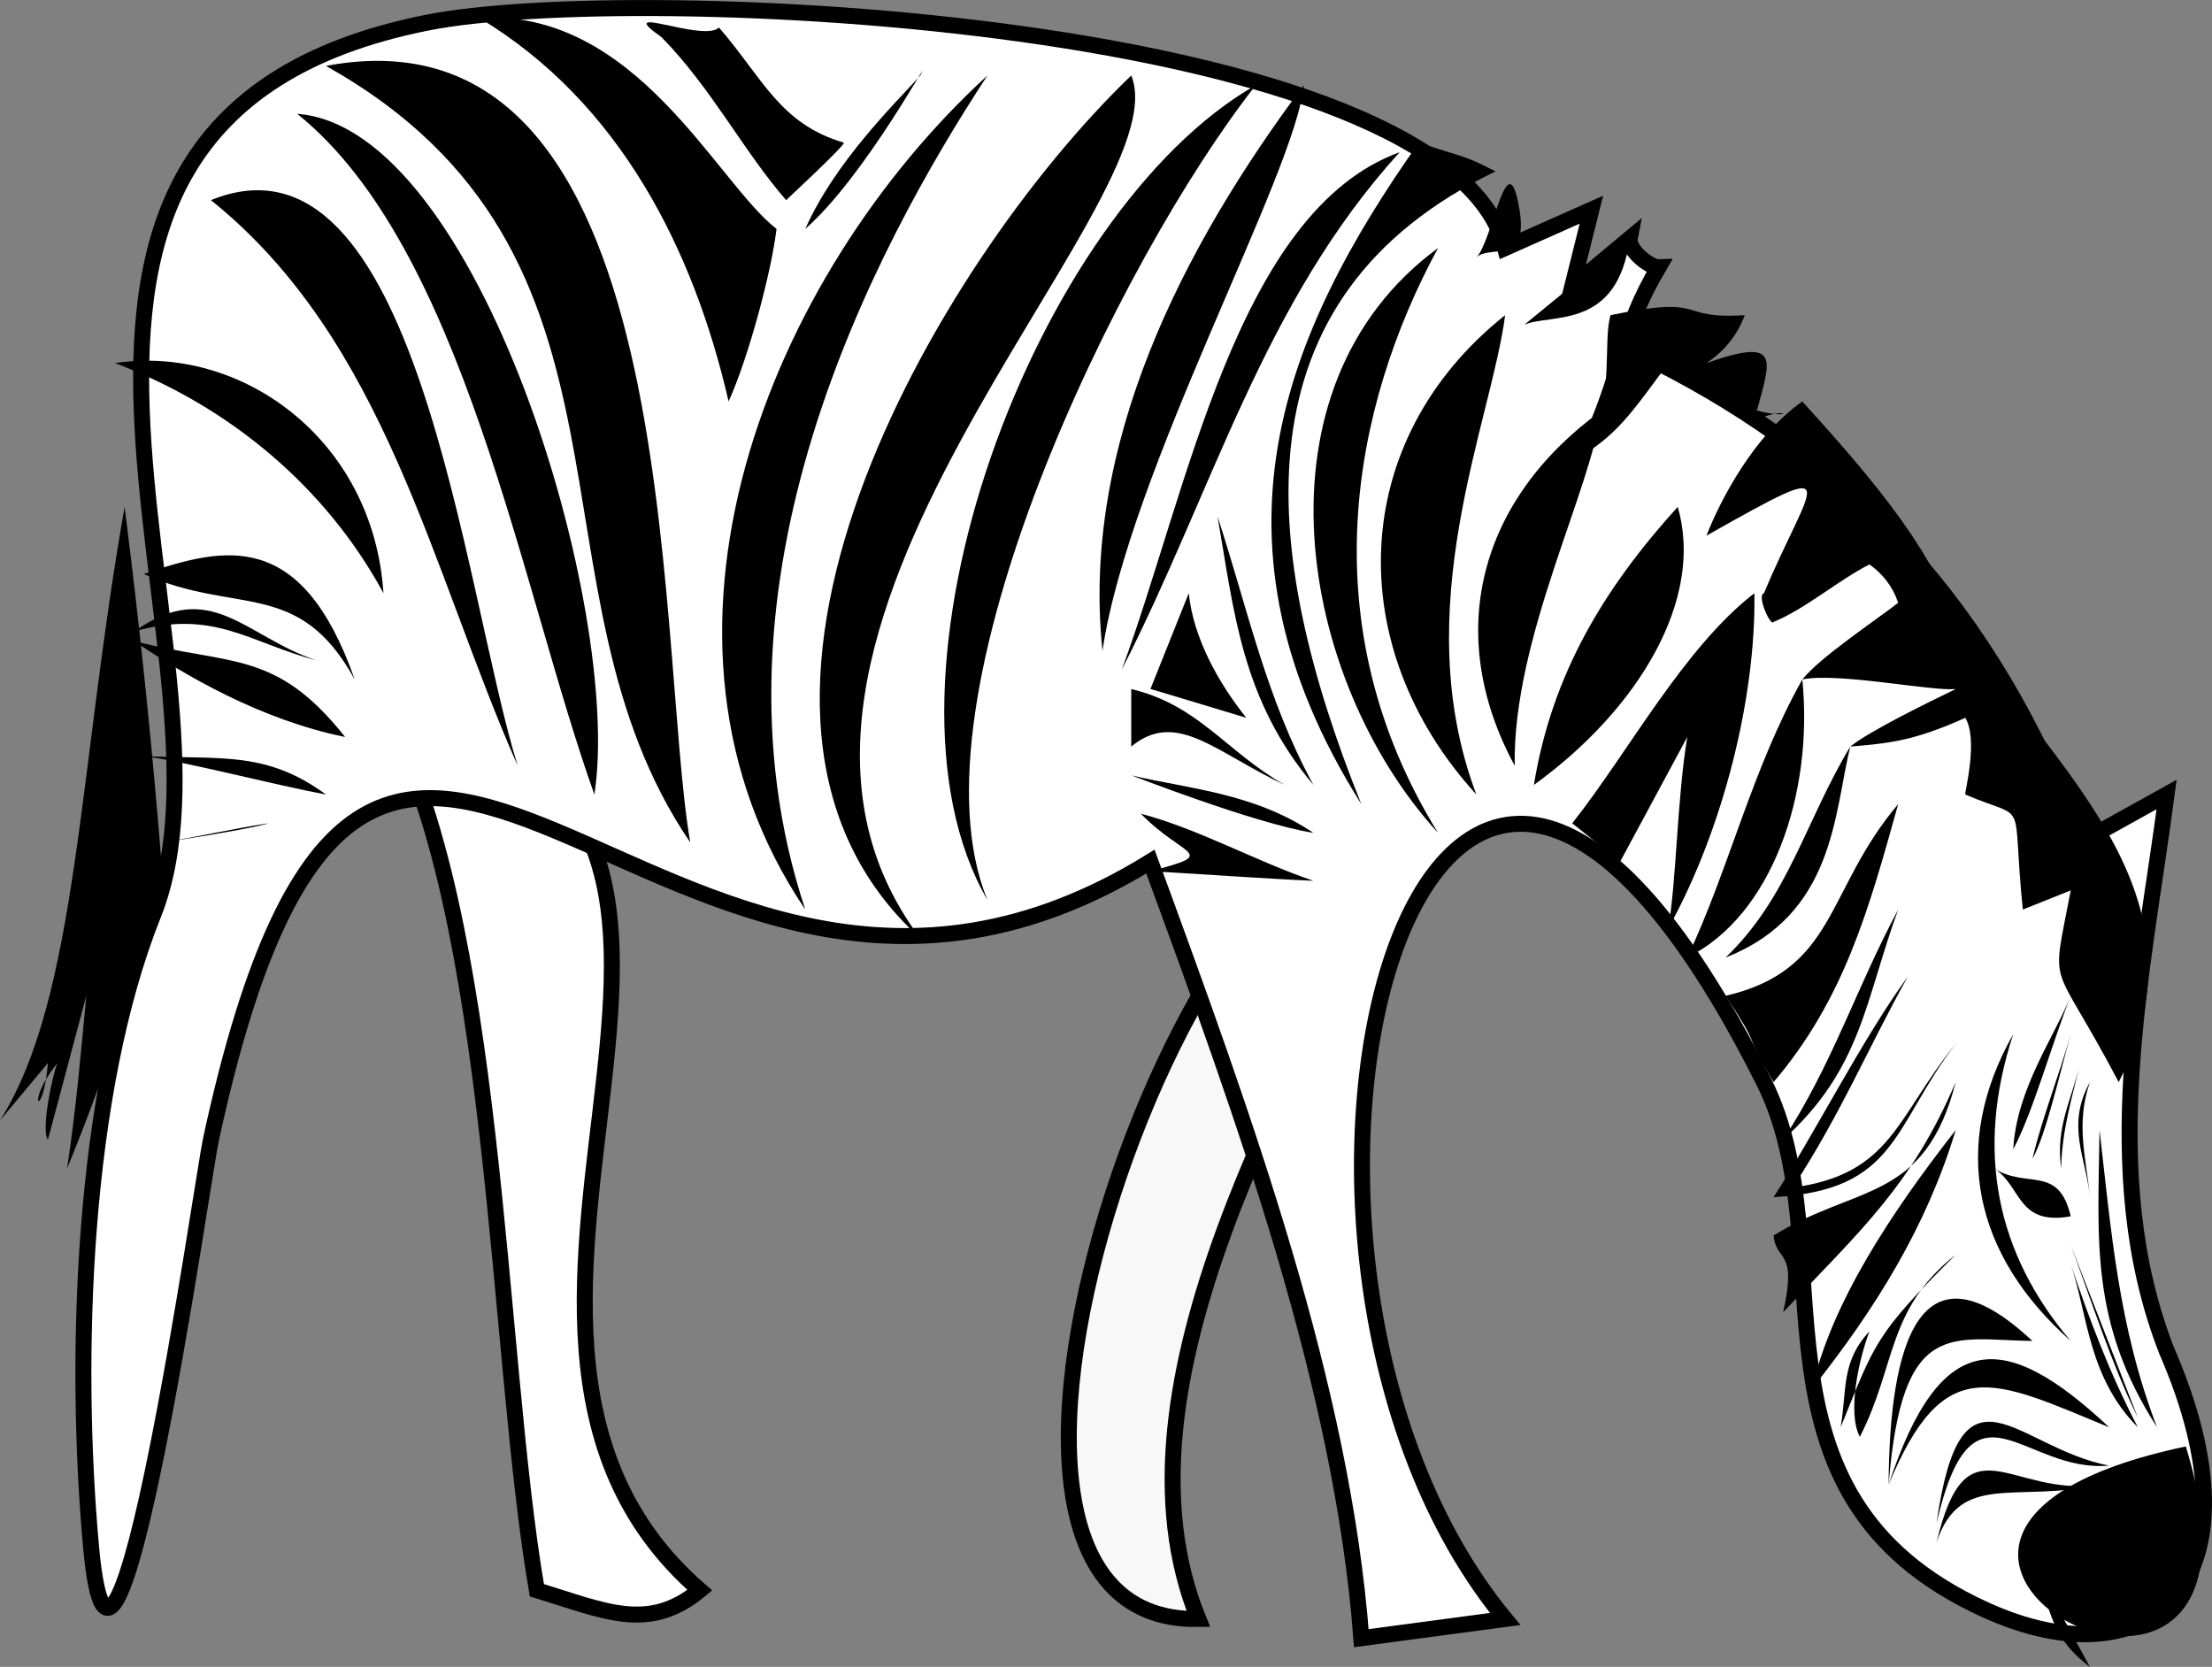 <svg xmlns="http://www.w3.org/2000/svg" xmlns:xlink="http://www.w3.org/1999/xlink" version="1.1" id="Layer_1" x="0px" y="0px" enable-background="new 0 0 822.05 841.89" xml:space="preserve" viewBox="324.5 355.61 173.05 130.4">
<rect x="324.5" y="355.61" width="173.05" height="130.4" fill="#808080" stroke="none"/>
<path fill-rule="evenodd" clip-rule="evenodd" fill="#FFFFFF" stroke="#000000" stroke-width="1.25" stroke-linecap="square" stroke-miterlimit="10" d="  M366.5,480.015c5.32,1.624,8.726,3.315,12.75,0c-24.317-21.097,12.642-62.868-24.75-69  C363.438,427.03,363.291,461.335,366.5,480.015z"/>
<path fill-rule="evenodd" clip-rule="evenodd" fill="#F8F8F8" stroke="#000000" stroke-width="1.25" stroke-linecap="square" stroke-miterlimit="10" d="  M434,422.265c-8,17.171-23.244,41.6-15.75,60C393.649,482.711,419.783,413.153,434,422.265z"/>
<path fill-rule="evenodd" clip-rule="evenodd" fill="#FFFFFF" stroke="#000000" stroke-width="1.25" stroke-linecap="square" stroke-miterlimit="10" d="  M494,461.265c-5.464-13.992-1.861-29.373,0-43.5c-2.25,1.25-4.5,2.5-6.75,3.75c-7.048-18.558-18.07-29.888-33-37.5  c-1.974,2.64-3.146,4.432-5.25,6c2.769-6.377,2.233-8.336,5.25-13.5c-0.699,0.025-2.419-1.368-2.25-2.25c-1.5,1.25-3,2.5-4.5,3.75  c0.5-2,1-4,1.5-6c-2.25,1-4.5,2-6.75,3c-4.602-17.905-68.106-20.879-84.375-17.625c-38.895,7.779-13.408,49.832-21.375,69.75  c-5.597,13.992-6.22,34.702-4.875,49.5c1.809,19.896,8.726-28.876,9.375-31.875c12.825-59.298,34.719,2.181,73.5-21.75  c7.403,20.153,15.006,41.103,16.5,60.75c3.75-0.5,7.5-1,11.25-1.5c-23.567-28.556-6.645-95.71,20.25-42  c6.553,13.086-2.588,32.168,17.25,41.25C492.854,487.514,501.834,479.295,494,461.265z"/>
<path fill-rule="evenodd" clip-rule="evenodd" d="M401.75,426.015c-9.986-17.263,3.689-53.859,21-63.75  C412.066,375.841,395.269,410.233,401.75,426.015z"/>
<path fill-rule="evenodd" clip-rule="evenodd" d="M413,361.515c-15.296,14.686-35.853,50.017-16.5,67.5  C378.732,405.459,417.065,371.472,413,361.515z"/>
<path fill-rule="evenodd" clip-rule="evenodd" d="M401.75,361.515c-17.132,15.69-28.6,44.048-14.25,65.25  C378.996,401.189,392.819,375.135,401.75,361.515z"/>
<path fill-rule="evenodd" clip-rule="evenodd" d="M350,360.765c26.41,14.816,14.992,40.913,28.5,60.75  C375.736,405.406,378.296,355.454,350,360.765z"/>
<path fill-rule="evenodd" clip-rule="evenodd" d="M341,371.265c13.704,11.012,17.202,28.842,24,44.25  C360.7,401.687,357.145,364.709,341,371.265z"/>
<path fill-rule="evenodd" clip-rule="evenodd" d="M333.5,384.015c9.042,3.418,16.533,9.769,21,18  C353.703,389.908,343.296,382.531,333.5,384.015z"/>
<path fill-rule="evenodd" clip-rule="evenodd" d="M362,357.015c10.974,6.606,16.762,18.105,19.5,30  c1.521-3.348,3.334-10.024,3.75-13.5C380.578,369.927,374.265,356.255,362,357.015z"/>
<path fill-rule="evenodd" clip-rule="evenodd" d="M380.75,357.765c3.432,3.967,4.749,7.523,9.75,9c0.403-0.055-4.484,4.487-4.5,4.5  c-3.301-3.775-5.841-8.774-9.75-12.75C372.31,355.747,379.512,358.961,380.75,357.765z"/>
<path fill-rule="evenodd" clip-rule="evenodd" d="M396.5,361.515c-1.971,2.184-6.674,6.751-9,12  C392.222,369.396,397.69,359.138,396.5,361.515z"/>
<path fill-rule="evenodd" clip-rule="evenodd" d="M335.75,400.515c7.198,3.247,12.12,0.286,16.5,8.25  C348.105,396.984,342.111,398.325,335.75,400.515z"/>
<path fill-rule="evenodd" clip-rule="evenodd" d="M347.75,364.515c13.024,10.433,17.514,37.212,23.25,53.25  C373.245,403.337,361.96,365.555,347.75,364.515z"/>
<path fill-rule="evenodd" clip-rule="evenodd" d="M426.5,362.265c-9.493,12.692-17.447,28.208-15.75,44.25  C412.822,392.477,425.88,369.118,426.5,362.265z"/>
<path fill-rule="evenodd" clip-rule="evenodd" d="M442.25,380.265c-12.361,9.833-12.737,26.025-2.25,37.5  C434.515,403.236,441.179,388.605,442.25,380.265z"/>
<path fill-rule="evenodd" clip-rule="evenodd" d="M449.75,387.765c-9.524,6.916-12.35,17.405-6.75,27.75  C442.823,405.561,449.021,393.87,449.75,387.765z"/>
<path fill-rule="evenodd" clip-rule="evenodd" d="M455.75,395.265c-5.819,6.423-9.852,13.155-11.25,21.75  C452.79,411.026,457.844,402.389,455.75,395.265z"/>
<path fill-rule="evenodd" clip-rule="evenodd" d="M461.75,402.015c-5.548,4.295-9.871,12.469-14.25,18c1.25,1,2.5,2,3.75,3  c1.75-3.25,3.5-6.5,5.25-9.75c-0.813,4.905-0.846,11.393-1.5,15C459.38,420.364,461.885,410.002,461.75,402.015z"/>
<path fill-rule="evenodd" clip-rule="evenodd" d="M465.5,408.765c-3.952,7.032-5.688,14.719-9,21.75  C463.101,427.256,466.395,417.747,465.5,408.765z"/>
<path fill-rule="evenodd" clip-rule="evenodd" d="M469.25,414.015c-3.535,5.886-4.852,11.816-9.75,16.5  C468.047,427.162,467.973,419.2,469.25,414.015z"/>
<path fill-rule="evenodd" clip-rule="evenodd" d="M473,418.515c-5.73,6.769-4.783,12.961-13.5,15c2.963,4.518,1.109,2.213,3.75,6.75  C468.762,433.786,470.688,426.81,473,418.515z"/>
<path fill-rule="evenodd" clip-rule="evenodd" d="M463.25,452.265c6.473-4.018,11.824-2.574,14.25-12  c-3.43,8.043-7.411,11.579-13.5,18C465.139,453.248,463.451,454.399,463.25,452.265z"/>
<path fill-rule="evenodd" clip-rule="evenodd" d="M477.5,444.015c-5.065,6.476-9.715,13.516-11.25,20.25  C471.279,457.921,475.222,451.545,477.5,444.015z"/>
<path fill-rule="evenodd" clip-rule="evenodd" d="M470,468.015c2.877-5.621,2.078-9.951,7.5-14.25c-6.362,6.302-6.328,6.929-9,13.5  c0.498-2.977,0.033-5.128,2.25-7.5C469.91,461.981,469.002,466.134,470,468.015z"/>
<path fill-rule="evenodd" clip-rule="evenodd" d="M483.5,460.515c-8.797-8.238-11.191,0.174-11.25,11.25  C473.303,458.627,477.151,460.424,483.5,460.515z"/>
<path fill-rule="evenodd" clip-rule="evenodd" d="M489.5,467.265c-9.085-3.745-12.915-5.981-17.25,4.5  C476.271,459.544,481.277,459.545,489.5,467.265z"/>
<path fill-rule="evenodd" clip-rule="evenodd" d="M489.5,470.265c-6.787,0.613-10.656-7.713-13.5,4.5  C477.946,461.171,482.188,468.876,489.5,470.265z"/>
<path fill-rule="evenodd" clip-rule="evenodd" d="M488.75,471.765c-6.622,1.445-10.882-1.067-12.75,4.5  C478.372,466.387,481.692,472.761,488.75,471.765z"/>
<path fill-rule="evenodd" clip-rule="evenodd" d="M473,426.765c-3.243,6.047-5.193,12.22-9,18  C470.146,439.231,470.396,433.895,473,426.765z"/>
<path fill-rule="evenodd" clip-rule="evenodd" d="M477.5,437.265c-4.663,5.746-4.971,10.192-12.75,11.25  c3.829-5.884,5.812-10.766,9-16.5c-3.551,4.865-7.391,12.469-10.5,17.25C472.952,448.731,472.536,443.765,477.5,437.265z"/>
<path fill-rule="evenodd" clip-rule="evenodd" d="M482,436.515c-4.948,8.746-3.102,17.269,4.5,24  C480.727,453.747,478.975,445.707,482,436.515z"/>
<path fill-rule="evenodd" clip-rule="evenodd" d="M486.5,433.515c-1.498,3.78-2.952,9.116-4.5,12  C482.256,440.792,485.247,436.678,486.5,433.515z"/>
<path fill-rule="evenodd" clip-rule="evenodd" d="M486.5,436.515c-0.912,3.218-2.204,6.443-3,9.75  C484.542,444.477,485.725,439.25,486.5,436.515z"/>
<path fill-rule="evenodd" clip-rule="evenodd" d="M487.25,438.765c-0.707,2.943-1.947,5.013-1.5,8.25  C485.801,444.1,486.569,441.599,487.25,438.765z"/>
<path fill-rule="evenodd" clip-rule="evenodd" d="M488,449.265c-0.312-3.176-1.126-5.742,0-9  C486.113,443.684,487.696,446.167,488,449.265z"/>
<path fill-rule="evenodd" clip-rule="evenodd" d="M486.5,454.515c1.317,3.893,1.373,8.876,5.25,12.75  C489.594,463.155,487.983,458.899,486.5,454.515z"/>
<path fill-rule="evenodd" clip-rule="evenodd" d="M488.75,444.015c-0.1,8.548-0.799,15.015,4.5,23.25  C490.208,459.355,489.668,451.855,488.75,444.015z"/>
<path fill-rule="evenodd" clip-rule="evenodd" d="M486.5,453.015c1.653,4.45,3.208,9.351,5.25,13.5  C490,462.015,488.25,457.515,486.5,453.015z"/>
<path fill-rule="evenodd" clip-rule="evenodd" d="M495.5,468.765C461.888,475.874,504.585,498.294,495.5,468.765L495.5,468.765z"/>
<path fill-rule="evenodd" clip-rule="evenodd" d="M483.5,477.765c1.497,3.362,1.061,5.653,4.5,8.25  C486.5,483.265,485,480.515,483.5,477.765z"/>
<path fill-rule="evenodd" clip-rule="evenodd" d="M480.5,447.015c2.58,1.636,5.048-0.318,6,3.75  C482.278,451.518,482.669,448.39,480.5,447.015z"/>
<path fill-rule="evenodd" clip-rule="evenodd" d="M481.25,450.765C484.898,452.583,485.499,452.882,481.25,450.765L481.25,450.765z"/>
<path fill-rule="evenodd" clip-rule="evenodd" d="M485,449.265C482.389,448.665,481.965,448.567,485,449.265L485,449.265z"/>
<path fill-rule="evenodd" clip-rule="evenodd" d="M477.5,404.265c-1.935-6.124-7.659-12.43-12-17.25  c-3.745,2.634-6.392,7.65-7.5,10.5c11.234-6.346,8.202-4.35,4.5,4.5c-0.599,0.147,0.53,2.664,0.75,2.25  c2.498-1.027,5.018-3.229,7.5-4.5c1.079,0.763,1.829,1.763,2.25,3c-1.685,1.32-6.132,4.272-7.5,6c2.743-0.575,10.067,0.931,12,0.75  c-2.079,1.002-6.757,3.292-8.25,4.5c3.089-0.258,5.021-0.459,9-2.25c1.052,1.739-0.094,5.96,0,6c5.087,2.179,3.569-0.134,4.5,9  c1.25-0.5,2.5-1,3.75-1.5c-1.561,8.231-1.603,4.814,3.75,15C497.743,425.641,485.361,415.976,477.5,404.265z"/>
<path fill-rule="evenodd" clip-rule="evenodd" d="M443.75,381.015c2.75-2.25,5.5-4.5,8.25-6.75  C451.044,381.493,445.857,380.101,443.75,381.015z"/>
<path fill-rule="evenodd" clip-rule="evenodd" d="M440,375.765c1.337-1.438,2.434-9.398,3.375-3.75  C444.107,376.408,440.981,374.709,440,375.765z"/>
<path fill-rule="evenodd" clip-rule="evenodd" d="M434,367.515c-10.736,11.815-14.56,26.435-21.75,40.5  C417.417,394.103,421.25,372.156,434,367.515z"/>
<path fill-rule="evenodd" clip-rule="evenodd" d="M431,418.515c-12.989-20.591-5.904-37,4.5-51.75c3.952,1.32,3.298,0.889,6,2.25  C421.008,378.912,422.959,398.536,431,418.515z"/>
<path fill-rule="evenodd" clip-rule="evenodd" d="M419.75,396.015c1.307,7.463,1.861,14.291,7.5,21  C423.532,410.209,422.081,403.122,419.75,396.015z"/>
<path fill-rule="evenodd" clip-rule="evenodd" d="M425,417.015c-5.406-2.54-8.461-5.923-12-3c0-1.5,0-3,0-4.5  C418.271,410.773,420.377,414.363,425,417.015z"/>
<path fill-rule="evenodd" clip-rule="evenodd" d="M417.5,402.015c-1,2.5-2,5-3,7.5c-0.352-0.13,4.592,1.378,7.5,2.25  C419.832,409.044,417.858,405.532,417.5,402.015z"/>
<path fill-rule="evenodd" clip-rule="evenodd" d="M413,416.265c4.418,1.047,9.595,1.368,14.25,4.5  C422.602,420.036,412.661,416.117,413,416.265z"/>
<path fill-rule="evenodd" clip-rule="evenodd" d="M413.75,419.265c4.544,1.202,9.021,3.735,13.5,5.25  c-3.944-0.173-8.638-0.523-12.75-0.75C419.999,422.32,417.1,422.716,413.75,419.265z"/>
<path fill-rule="evenodd" clip-rule="evenodd" d="M349.25,407.265c-5.539-1.814-8.244-6.537-14.25-2.25  C341.215,403.203,344.146,405.955,349.25,407.265z"/>
<path fill-rule="evenodd" clip-rule="evenodd" d="M335,405.765c7.656,1.943,11.067,0.663,16.5,7.5  C344.905,411.926,338.938,408.44,335,405.765z"/>
<path fill-rule="evenodd" clip-rule="evenodd" d="M335.75,414.765c6.16,0.258,9.588-0.405,14.25,3  C345.872,417,338.674,415.106,335.75,414.765z"/>
<path fill-rule="evenodd" clip-rule="evenodd" d="M337.25,421.515c2.757-0.456,5.485-1.072,8.25-1.5  C344.504,420.412,336.614,421.62,337.25,421.515z"/>
<path fill-rule="evenodd" clip-rule="evenodd" d="M437,375.015c-14.89,10.936-10.933,33.783,0,45.75  C426.917,404.44,430.293,387.395,437,375.015z"/>
<path fill-rule="evenodd" clip-rule="evenodd" d="M329,449.265C327.948,443.409,329.398,451.482,329,449.265L329,449.265z"/>
<path fill-rule="evenodd" clip-rule="evenodd" d="M337.25,424.515c-0.816-10.34-1.78-19.615-3-29.25  c-3.65,20.623-3.649,38.351-9.75,48c1.25-1.5,2.5-3,3.75-4.5c-0.375,4.647-1.884,3.242,0.75,0c-0.341,0.674-1.33,5.297-0.75,6  c1-3.75,2-7.5,3-11.25c-0.429,4.575-0.807,8.905-1.5,13.5C332.723,439.787,335.219,432.224,337.25,424.515z"/>
<path fill-rule="evenodd" clip-rule="evenodd" d="M461.75,388.515c1.115-4.525,2.507-6.71-3.75-4.5c1.421-0.947,2.421-2.197,3-3.75  c-5.542,0.358-2.689-1.615-10.5,0c-0.6,1.932,0.246,6.249-1.5,9.75c3.532-0.909,2.396-4.066,5.25-6  C464.664,390.562,465.96,386.616,461.75,388.515z"/>
<path fill-rule="evenodd" clip-rule="evenodd" d="M454.25,376.515C450.37,380.396,449.846,380.919,454.25,376.515L454.25,376.515z"/>
</svg>